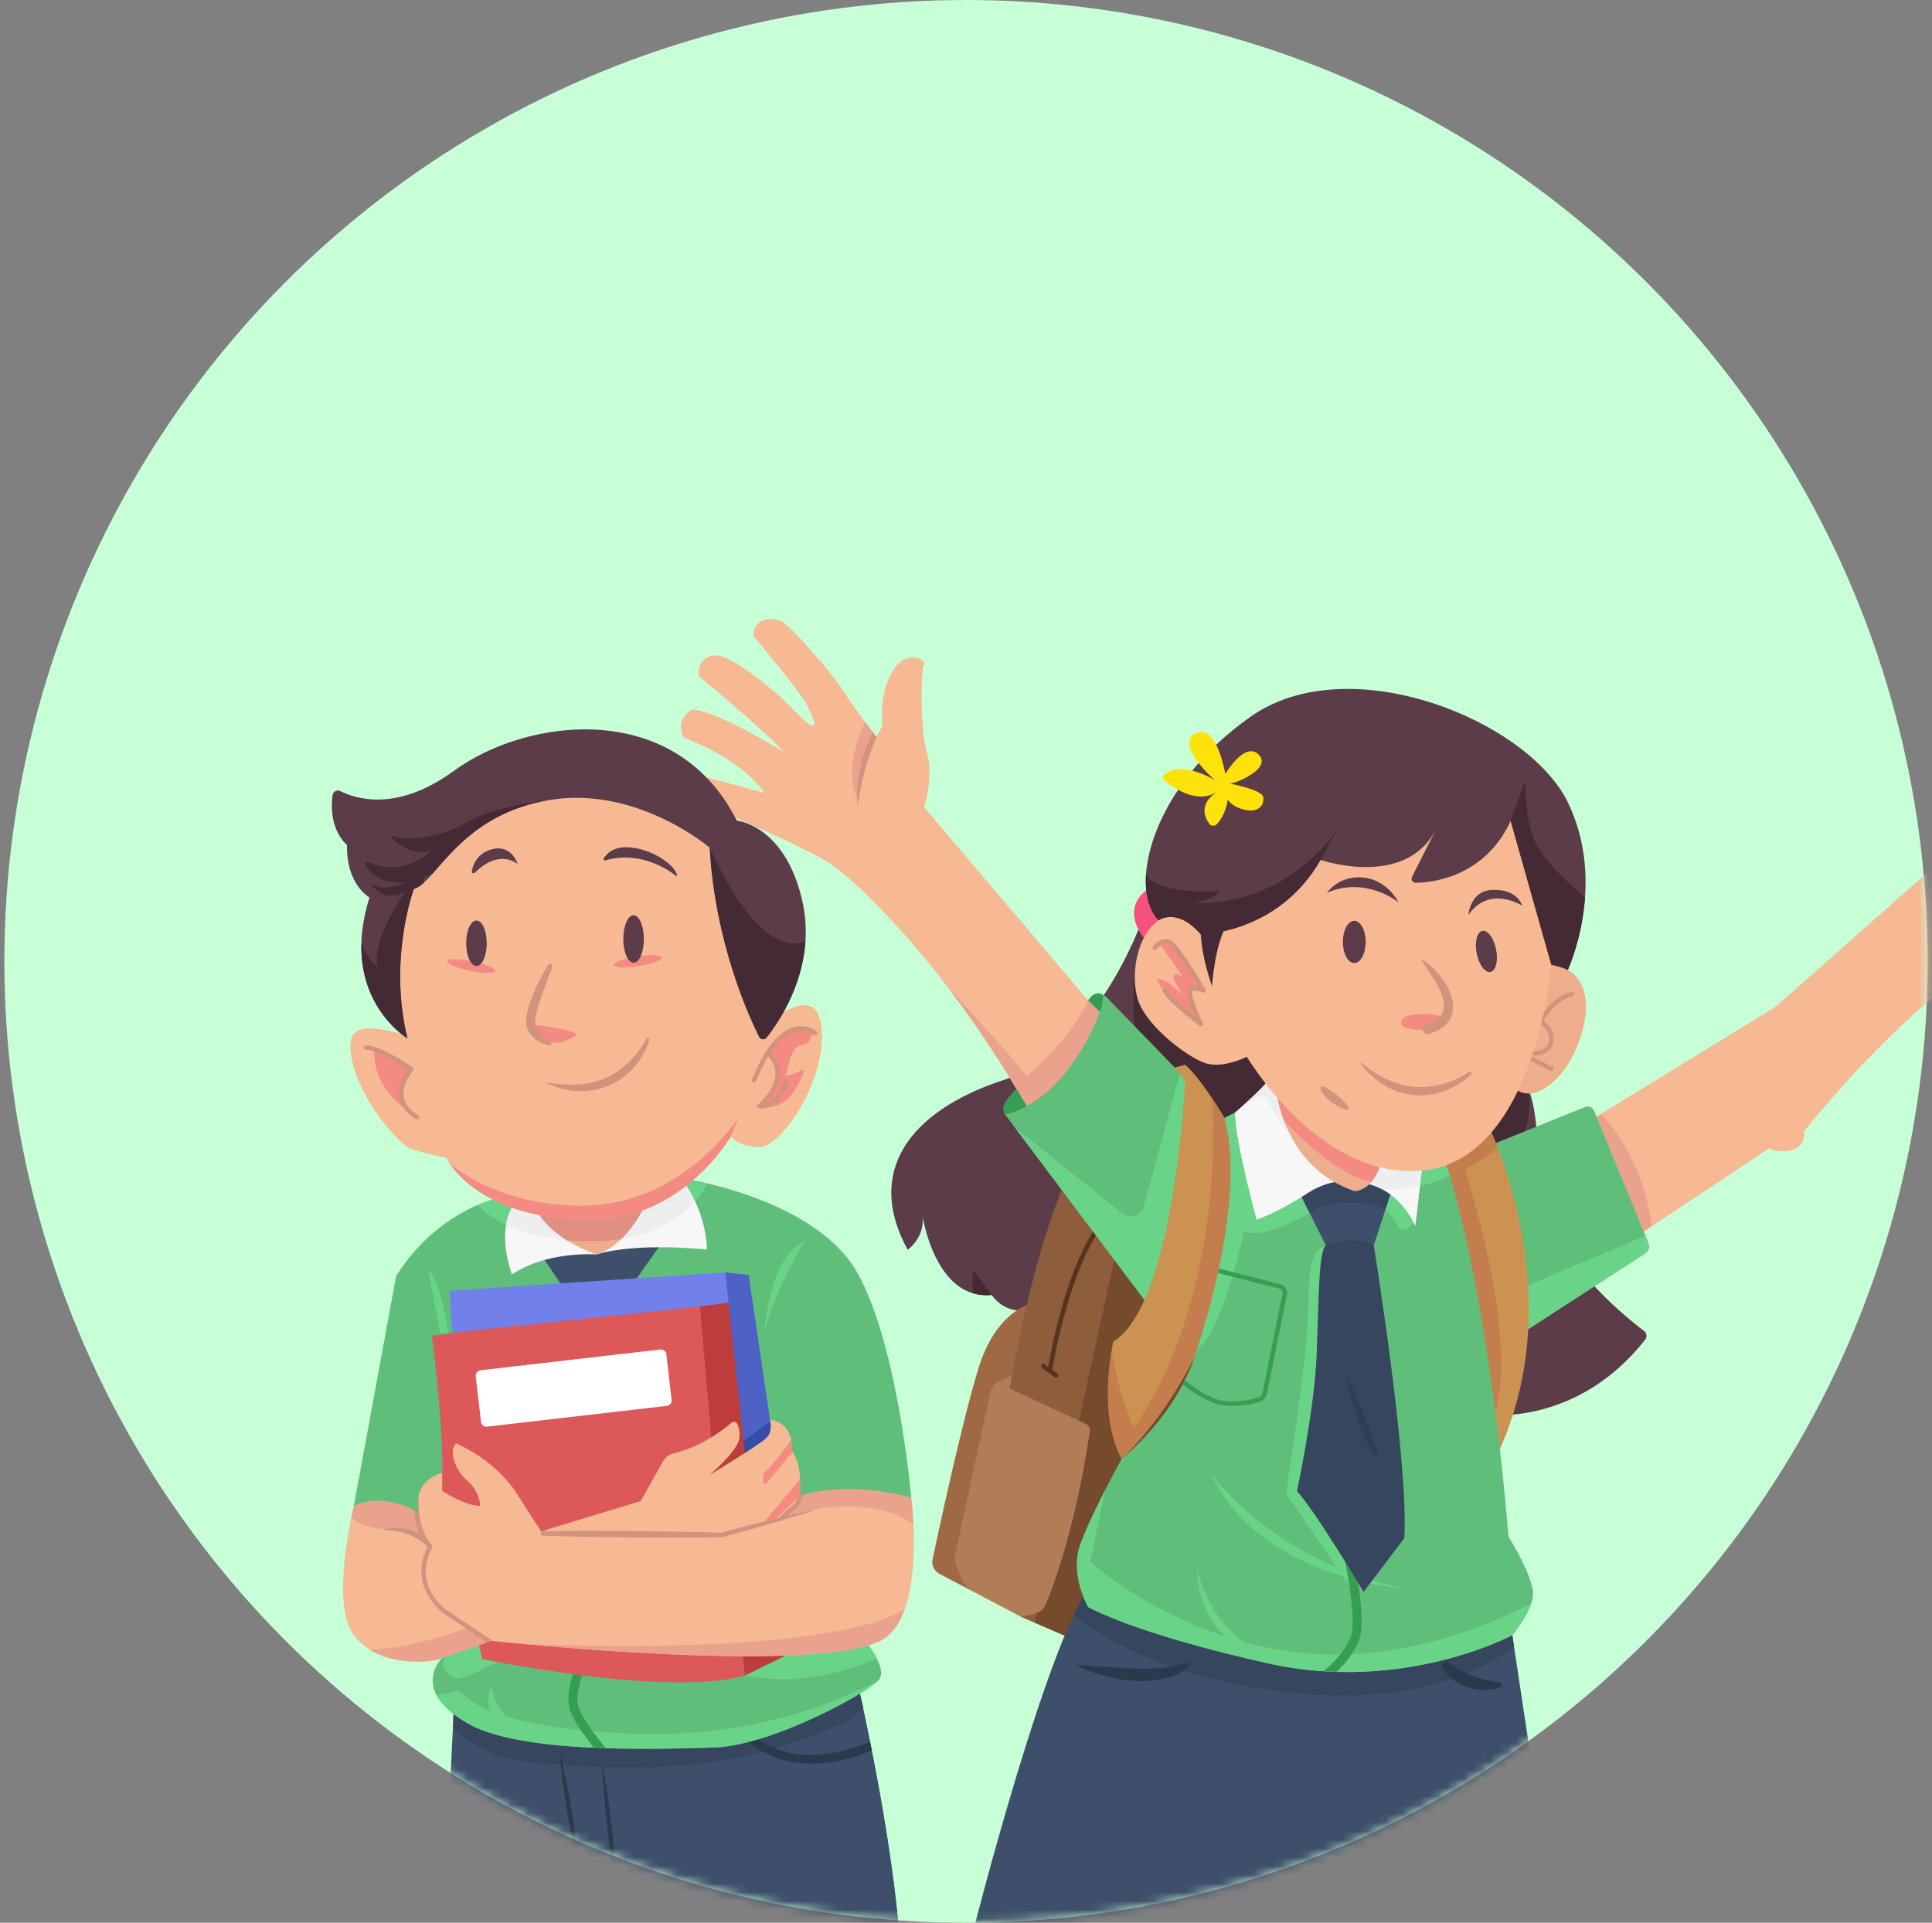 <svg width="221" height="220" viewBox="0 0 221 220" fill="none" xmlns="http://www.w3.org/2000/svg">
<rect x="0" y="0" width="221" height="220" fill="#808080" stroke="none"/>
<circle cx="110.5" cy="110" r="108" fill="#C7FFD7" stroke="#C7FFD7" stroke-width="4"/>
<mask id="mask0_4119_44465" style="mask-type:alpha" maskUnits="userSpaceOnUse" x="0" y="0" width="221" height="220">
<circle cx="110.5" cy="110" r="110" fill="#D9D9D9"/>
</mask>
<g mask="url(#mask0_4119_44465)">
<path d="M130.606 105.359C130.606 105.359 125.546 120.046 114.784 123.578C104.022 127.111 98.909 134.082 103.836 143.006C103.836 143.006 106.066 141.425 105.447 138.699C105.447 138.699 106.81 148.831 113.441 148.165C113.441 148.165 114.99 150.659 117.965 149.729C120.939 148.8 147.383 124.632 147.383 124.632L137.361 106.909L130.606 105.359Z" fill="#5B3C48"/>
<path d="M129.901 110.43C129.901 110.43 128.933 117.134 130.73 121.162C132.527 125.19 141.265 130.953 141.265 130.953L145.912 124.632L139.282 113.714L129.901 110.43Z" fill="#442A34"/>
<path d="M118.358 149.048C118.358 149.048 114.153 149.605 112.015 156.298C110.217 161.93 107.496 174.536 106.679 178.393C106.535 179.072 106.86 179.759 107.473 180.082L110.9 181.891L118.358 149.048Z" fill="#9E6944"/>
<path d="M123.188 132.502C123.188 132.502 119.142 138.637 115.548 158.467C111.954 178.297 116.787 184.99 116.787 184.99L123.542 187.902L138.756 155.369L123.188 132.502Z" fill="#8E5D3C"/>
<path d="M120.103 156.928C120.225 156.928 120.333 156.841 120.356 156.716C122.821 143.294 126.465 139.885 126.502 139.852C126.607 139.756 126.616 139.593 126.521 139.487C126.425 139.382 126.261 139.373 126.156 139.468C126.001 139.607 122.344 143.029 119.848 156.624C119.822 156.764 119.915 156.898 120.055 156.925C120.072 156.927 120.087 156.928 120.103 156.928Z" fill="#56341D"/>
<path d="M123.176 187.745L118.357 185.667L127.818 142.495L131.213 144.29L138.756 155.369L123.616 187.745H123.176Z" fill="#754A2D"/>
<path d="M172.993 187.097L173.116 187.912L178.015 220.436H111.458C111.458 220.436 119.544 188.646 124.657 181.489" fill="#3E4F6B"/>
<path d="M150.591 193.913C134.551 192.994 125.254 186.75 122.787 184.864C123.438 183.47 124.068 182.314 124.657 181.489L172.993 187.097L173.116 187.912L173.179 188.331C173.178 188.332 166.422 194.821 150.591 193.913Z" fill="#36465E"/>
<path d="M170.39 161.883C170.39 161.883 180.487 163.103 188.192 153.279C188.435 152.97 188.373 152.521 188.059 152.283C185.735 150.529 177.094 143.534 176.37 136.09C175.534 127.482 175.906 124.322 172.807 122.308H167.689L170.39 161.883Z" fill="#5B3C48"/>
<path d="M171.18 123.485L174.871 125.124C174.871 125.124 175.595 129.667 172.714 131.619C170.492 133.124 168.938 132.31 168.34 131.858L168.285 131.047L171.18 123.485Z" fill="#442A34"/>
<path d="M180.522 129.063L203.345 115.051L202.738 131.139L185.757 142.425L180.522 129.063Z" fill="#F6B994"/>
<path d="M185.757 142.425L180.522 129.063L183.15 127.449C188.005 132.827 188.535 138.194 188.985 140.28L185.757 142.425Z" fill="#EAA28C"/>
<path d="M170.39 131.077L181.322 126.657C181.72 126.497 182.172 126.687 182.335 127.084L188.56 142.251C188.733 142.671 188.581 143.154 188.201 143.401L173.86 152.704L170.39 131.077Z" fill="#5FBE7A"/>
<path d="M173.179 147.746L188.206 141.389L188.56 142.251C188.732 142.671 188.581 143.154 188.201 143.401L173.86 152.704L173.179 148.455V147.746Z" fill="#69D387"/>
<path d="M170.027 128.319C170.027 128.319 179.812 147.402 171.569 165.793H165.838L160.795 129.602L170.027 128.319Z" fill="#CC9252"/>
<path d="M163.883 132.917L164.846 132.795C164.622 131.862 164.565 130.905 164.565 130.905L169.184 128.436L170.027 128.319C170.027 128.319 170.583 129.409 171.316 131.302C170.212 132.325 168.709 133.176 167.555 133.744C169.006 138.401 173.771 154.956 170.7 162.456H165.372L163.666 150.205L163.883 132.917Z" fill="#C47D4D"/>
<path d="M116.291 124.632C109.18 112.703 102.441 105.824 102.441 105.824C102.441 105.824 97.887 100.712 94.726 98.667C91.566 96.622 78.366 91.045 78.366 91.045C77.669 89.464 78.971 88.535 78.971 88.535C79.575 88.535 87.429 90.719 87.429 90.719C84.548 86.583 78.273 84.445 78.273 84.445C77.065 82.26 79.156 81.192 79.156 81.192C81.713 81.145 89.66 86.025 89.66 86.025C86.732 82.911 80.04 77.473 80.04 77.473C79.575 76.776 80.225 74.824 82.131 75.01C84.037 75.196 88.684 79.193 89.428 79.89C90.171 80.587 92.728 83.376 93.007 83.004C93.285 82.632 92.96 82.075 92.309 80.68C91.659 79.286 86.174 72.764 86.174 72.764C86.236 70.533 88.467 70.657 89.397 71.091C90.326 71.524 94.912 76.637 96.492 79.1C98.073 81.563 100.272 84.321 100.272 84.321C100.489 83.856 100.954 83.051 100.954 83.051C100.954 83.051 100.489 79.611 102.023 76.916C103.557 74.22 106.02 75.428 105.695 76.033C105.369 76.637 105.183 83.097 106.02 86.025C106.857 88.953 105.695 92.346 105.695 92.346L124.471 114.469L126.329 115.77C126.329 115.77 122.562 127.606 118.956 127.297C115.35 126.987 116.291 124.632 116.291 124.632Z" fill="#F6B994"/>
<path d="M99.467 85.312C98.569 87.419 98.049 91.374 98.049 91.374C96.591 88.062 98.251 84.078 98.968 82.626C99.421 83.23 99.799 83.718 100.03 84.014C99.889 84.332 99.706 84.751 99.467 85.312Z" fill="#EAA28C"/>
<path d="M118.956 127.297C115.35 126.987 116.291 124.632 116.291 124.632C113.448 119.863 110.666 115.904 108.35 112.867L108.349 112.866C108.349 112.866 116.012 121.1 117.453 123.145C117.453 123.145 122.798 118.559 124.471 114.469L126.239 116.046C125.647 117.817 122.235 127.579 118.956 127.297Z" fill="#EAA28C"/>
<path d="M134.386 122.153L126.578 114.1C126.034 113.538 125.117 113.599 124.651 114.227L124.471 114.469L125.819 115.77C125.819 115.77 123.201 123.414 117.453 126.553L116.291 124.632C116.291 124.632 114.782 125.964 114.784 126.837C114.784 127.107 114.86 127.372 115.022 127.587L131.659 149.729C131.659 149.729 137.527 138.447 136.528 131.379C135.529 124.311 136.643 123.718 136.643 123.718L134.386 122.153Z" fill="#5FBE7A"/>
<path d="M116.066 128.976L128.389 138.834C129.26 139.53 130.559 139.105 130.849 138.029L134.932 122.856L136.358 124.233C136.173 124.811 136.001 126.018 136.202 128.514L134.64 142.721C133.255 146.659 131.66 149.729 131.66 149.729L116.066 128.976Z" fill="#69D387"/>
<path d="M140.06 127.918C140.06 127.918 137.485 123.482 135.564 121.826L134.387 122.153L135.564 123.671C135.564 123.671 134.418 149.141 127.353 153.509C127.353 153.509 125.463 161.689 128.314 166.895C128.314 166.895 136.811 159.243 140.06 145.841C143.31 132.44 140.06 127.918 140.06 127.918Z" fill="#CC9252"/>
<path d="M129.739 163.363C140.599 147.274 138.625 125.661 138.624 125.632C139.459 126.885 140.061 127.918 140.061 127.918C140.061 127.918 143.31 132.44 140.061 145.841C136.811 159.243 128.314 166.895 128.314 166.895C126.109 162.869 126.74 157.068 127.139 154.644C128.313 160.869 129.739 163.363 129.739 163.363Z" fill="#C47D4D"/>
<path d="M165.455 133.308C165.455 133.308 170.08 146.446 172.559 175.819C172.559 175.819 175.657 180.776 175.348 182.697C175.038 184.619 172.993 187.097 172.993 187.097C172.993 187.097 160.537 193.79 145.045 190.32C129.552 186.849 124.471 183.875 124.471 183.875C124.471 183.875 122.302 180.157 123.603 176.624C124.905 173.092 128.313 166.895 128.313 166.895C128.313 166.895 134.789 161.899 136.927 154.316C136.927 154.316 140.06 148.764 141.265 141.627C142.47 134.491 145.478 132.502 145.478 132.502L165.455 133.308Z" fill="#5FBE7A"/>
<path d="M172.993 187.097C172.993 187.097 160.537 193.789 145.045 190.319C129.553 186.849 124.471 183.874 124.471 183.874C124.471 183.874 122.302 180.156 123.604 176.624C124.25 174.87 125.416 172.459 126.426 170.476L124.719 178.669C124.719 178.669 134.214 187.531 148.825 189.111C160.624 190.387 171.426 185.422 175.149 183.462C174.543 185.216 172.993 187.097 172.993 187.097Z" fill="#69D387"/>
<path d="M160.683 181.767C160.683 181.767 143.929 180.652 138.476 168.506C138.476 168.506 145.336 178.545 160.683 181.767Z" fill="#69D387"/>
<path d="M155.053 182.418L147.105 170.892C147.105 170.892 149.343 156.608 149.58 151.217C149.817 145.825 149.538 143.316 151.66 142.495L152.481 171.976L154.522 178.421L155.053 182.418Z" fill="#69D387"/>
<path d="M165.455 133.308C165.455 133.308 165.596 133.711 165.837 134.513C165.833 134.515 161.696 136.685 156.865 135.942H155.752V132.917L165.455 133.308Z" fill="#69D387"/>
<path d="M149.817 138.802C149.817 138.802 144.209 142.107 142.35 140.775C142.35 140.775 139.716 152.89 136.927 154.315C136.927 154.315 142.756 137.585 140.06 127.918L141.265 127.297L150.591 136.778L149.817 138.802Z" fill="#69D387"/>
<path d="M154.557 187.077C155.285 184.573 153.479 176.854 153.46 176.776C153.395 176.499 153.567 176.221 153.845 176.155C154.121 176.092 154.4 176.261 154.466 176.539C154.543 176.867 156.352 184.601 155.549 187.365C155.091 188.94 153.877 190.346 152.875 191.294C152.385 191.28 151.89 191.256 151.389 191.223C152.317 190.459 154.041 188.853 154.557 187.077Z" fill="#359E53"/>
<path d="M157.144 142.495C157.144 142.495 161.187 167.453 160.63 176.004L155.982 182.139C155.982 182.139 150.498 172.937 148.36 170.613C148.36 170.613 150.374 161.318 150.622 154.811C150.87 148.304 150.839 143.192 151.66 142.495C151.66 142.495 155.192 140.542 157.144 142.495Z" fill="#36465E"/>
<path d="M158.47 138.399C158.47 138.399 159.274 139.071 159.917 140.334C160.114 140.722 160.622 140.828 160.962 140.557L161.734 139.944C161.734 139.944 161.282 137.15 158.772 136.128L158.47 138.399Z" fill="#69D387"/>
<path d="M159.032 136.662L157.144 142.495C157.144 142.495 155.61 141.147 151.66 142.495L148.894 136.953C148.894 136.953 153.499 132.208 159.032 136.662Z" fill="#3E4F6B"/>
<path d="M159.032 136.662L158.47 138.399C158.016 138.093 156.905 137.583 154.521 137.583C151.118 137.583 149.816 138.802 149.816 138.802L148.894 136.954C148.894 136.954 153.499 132.208 159.032 136.662Z" fill="#36465E"/>
<path d="M162.766 132.812L161.901 140.31C161.901 140.31 160.104 135.711 155.395 135.253C155.395 135.253 152.668 134.484 149.508 136.56C146.347 138.636 143.744 139.566 143.744 139.566C143.744 139.566 141.266 130.518 141.266 127.296C141.266 127.296 144.55 124.507 145.17 123.454L162.766 132.812Z" fill="#F7F7F7"/>
<path d="M142.348 126.348C143.363 125.439 144.783 124.11 145.168 123.454L146.239 124.024L147.616 125.205L147.466 129.602C147.466 129.602 145.741 127.599 144.881 125.771C144.737 125.465 144.374 125.339 144.072 125.489L142.348 126.348Z" fill="#EDEEEF"/>
<path d="M162.433 135.688C161.191 135.972 159.69 136.163 158.071 136.064C157.4 135.707 156.629 135.438 155.752 135.309V132.916L162.721 133.197L162.433 135.688Z" fill="#EDEEEF"/>
<path d="M145.913 123.95C145.913 123.95 146.318 133.308 154.915 136.282C154.915 136.282 157.253 136.468 158.182 132.254L145.913 123.95Z" fill="#EFAE8B"/>
<path d="M156.847 135.253C155.338 134.93 151.953 133.594 146.878 128.218C145.998 125.855 145.913 123.95 145.913 123.95L158.182 132.254C157.857 133.732 157.357 134.66 156.847 135.253Z" fill="#F38B82"/>
<path d="M131.124 101.883C131.124 101.883 127.954 103.834 131.124 107.695L133.348 105.36L131.124 101.883Z" fill="#F7527E"/>
<path d="M143.248 120.604C143.248 120.604 140.025 122.463 137.732 121.595C135.44 120.728 130.916 117.134 130.11 114.221C129.305 111.309 130.11 106.971 132.527 105.298C134.944 103.624 138.166 106.847 138.166 106.847C138.166 106.847 139.591 118.001 143.248 120.604Z" fill="#F6B994"/>
<path d="M132.636 107.939C132.636 107.939 135.129 111.557 135.346 111.867C135.346 111.867 134.633 111.216 134.293 111.557C133.952 111.898 135.346 113.912 135.346 113.912C135.346 113.912 133.515 112.011 132.481 111.993C132.369 111.991 132.302 112.119 132.361 112.214C132.703 112.766 133.749 114.382 134.569 114.841L137.291 117.013C137.291 117.013 136.262 114.508 136.098 113.652C135.935 112.796 137.524 113.268 137.524 113.268L134.445 108.415C134.445 108.415 133.55 107.512 132.636 107.939Z" fill="#F38B82"/>
<path d="M179.337 110.983C179.337 110.983 182.66 112.486 180.925 118.249C179.19 124.012 175.72 125.128 175.162 125.128C174.604 125.128 173.21 125.128 173.179 123.857C173.148 122.587 177.026 108.861 177.026 108.861L179.337 110.983Z" fill="#EFAE8B"/>
<path d="M177.455 122.567C177.548 122.567 177.639 122.516 177.684 122.427C177.75 122.3 177.7 122.144 177.573 122.079L175.404 120.964C175.277 120.899 175.121 120.948 175.056 121.075C174.991 121.202 175.041 121.358 175.168 121.423L177.337 122.538C177.374 122.557 177.415 122.567 177.455 122.567Z" fill="#D1937D"/>
<path d="M175.532 120.771C175.892 120.771 177.184 120.691 177.587 119.576C178.053 118.287 177.234 117.289 176.598 116.832C177.948 114.339 179.812 114.015 179.832 114.012C179.972 113.99 180.069 113.858 180.047 113.718C180.025 113.577 179.892 113.481 179.754 113.502C179.663 113.515 177.514 113.871 176.03 116.804C175.968 116.926 176.013 117.076 176.131 117.144C176.191 117.179 177.603 118.016 177.101 119.401C176.771 120.316 175.481 120.254 175.469 120.254C175.309 120.244 175.204 120.355 175.197 120.497C175.188 120.639 175.297 120.761 175.44 120.769C175.448 120.769 175.48 120.771 175.532 120.771Z" fill="#D1937D"/>
<path d="M177.455 110.379C177.455 110.379 175.596 133.432 162.025 133.989C148.695 134.537 137.795 116.08 137.361 106.909L147.524 92.16L174.109 90.053L177.455 110.379Z" fill="#F6B994"/>
<path d="M172.807 93.926L177.455 110.379C177.455 110.379 178.756 110.658 179.337 110.983C179.337 110.983 183.915 101.177 179.337 91.788C174.759 82.4 154.34 74.065 143.062 81.997C131.783 89.929 128.933 101.579 132.527 105.298C132.527 105.298 134.634 103.748 137.36 106.909C137.36 106.909 146.222 106.847 151.056 98.388C151.056 98.388 160.723 101.739 164.255 94.905L161.521 100.329C161.363 100.643 161.592 101.014 161.944 101.008C164.021 100.971 169.859 100.276 172.807 93.926Z" fill="#5B3C48"/>
<path d="M175.642 96.389C176.721 98.696 180.029 101.623 181.307 102.702C180.962 107.502 179.337 110.983 179.337 110.983C178.756 110.658 177.455 110.379 177.455 110.379L172.807 93.926C172.807 93.926 174.418 89.526 174.48 89.186C174.48 89.186 174.294 93.508 175.642 96.389Z" fill="#442A34"/>
<path d="M137.361 106.909C134.634 103.748 132.528 105.298 132.528 105.298C131.434 104.166 130.941 102.297 131.097 100.024C132.381 102.469 139.53 101.967 139.53 101.967C138.693 103.036 136.37 103.315 136.37 103.315C147.338 103.779 152.977 94.905 152.977 94.905L151.056 98.388C146.223 106.847 137.361 106.909 137.361 106.909Z" fill="#442A34"/>
<path d="M133.121 88.685C135.166 86.903 138.885 89.215 138.95 89.255L138.95 89.254C138.834 89.152 134.244 85.094 136.781 83.906C139.223 82.762 140.157 88.55 140.157 88.55L140.151 88.554L140.158 88.556C140.185 88.511 142.365 84.826 143.945 86.304C145.628 87.879 141.302 89.694 140.647 89.65C140.665 89.654 144.302 90.334 144.487 91.169C144.673 92.005 144.023 93.275 141.854 92.501C141.155 92.251 140.716 91.886 140.439 91.506C140.321 92.309 140.008 93.436 139.183 94.312C138.946 94.564 138.534 94.532 138.331 94.253C137.782 93.501 137.11 91.963 139.258 90.566C139.257 90.565 139.257 90.564 139.256 90.563C136.928 92.159 134.038 90.019 133.123 89.243C132.952 89.098 132.952 88.832 133.121 88.685Z" fill="#FFE10B"/>
<path d="M174.108 103.624C174.108 103.624 170.39 101.207 167.973 104.678C167.973 104.678 168.159 101.951 170.638 101.827C173.64 101.677 174.108 103.624 174.108 103.624Z" fill="#5B3C48"/>
<path d="M159.979 103.248C159.979 103.248 156.323 100.216 151.799 102.137C151.799 102.137 153.141 100.16 155.889 100.402C158.709 100.65 159.979 103.248 159.979 103.248Z" fill="#5B3C48"/>
<path d="M168.917 109.081C169.173 110.378 169.878 111.332 170.492 111.21C171.106 111.089 171.396 109.939 171.139 108.642C170.883 107.345 170.178 106.391 169.564 106.512C168.95 106.633 168.66 107.784 168.917 109.081Z" fill="#5B3C48"/>
<path d="M153.612 107.776C153.612 109.111 154.196 110.193 154.915 110.193C155.635 110.193 156.218 109.111 156.218 107.776C156.218 106.441 155.635 105.359 154.915 105.359C154.195 105.359 153.612 106.442 153.612 107.776Z" fill="#5B3C48"/>
<path d="M165.26 116.524C165.26 116.524 164.596 115.957 162.52 116.019C160.444 116.081 160.269 116.735 160.27 117.107C160.27 117.874 164.22 118.454 165.26 116.524Z" fill="#F38B82"/>
<path d="M162.521 109.697C162.968 110.468 163.452 111.162 163.904 111.869C164.363 112.565 164.762 113.301 164.995 114.047C165.227 114.794 165.244 115.542 164.891 116.092C164.546 116.653 163.855 117.042 163.117 117.326L163.099 117.333C162.833 117.435 162.7 117.733 162.802 118C162.901 118.257 163.185 118.389 163.443 118.305C163.884 118.162 164.326 117.997 164.74 117.727C165.154 117.471 165.558 117.128 165.829 116.662C166.11 116.206 166.235 115.66 166.227 115.153C166.225 114.641 166.101 114.163 165.938 113.723C165.608 112.839 165.089 112.094 164.536 111.404C163.965 110.727 163.31 110.122 162.521 109.697Z" fill="#D1937D"/>
<path d="M137.798 106.275L140.599 105.359C138.926 107.776 138.65 112.841 138.65 112.841L138.649 112.84C137.889 110.661 137.442 108.623 137.361 106.909L137.798 106.275Z" fill="#442A34"/>
<path d="M168.037 122.669C167.068 123.275 166.009 123.76 164.925 124.06C164.65 124.121 164.378 124.192 164.104 124.246L163.275 124.367C162.997 124.376 162.719 124.378 162.442 124.395C162.165 124.399 161.889 124.357 161.613 124.342C161.333 124.34 161.067 124.248 160.793 124.203C160.518 124.155 160.244 124.103 159.984 123.996L159.186 123.728L158.42 123.362C158.291 123.302 158.157 123.249 158.03 123.182L157.666 122.955L156.92 122.51C156.44 122.184 155.983 121.818 155.474 121.492C155.837 121.959 156.217 122.428 156.636 122.861L157.322 123.454L157.673 123.746C157.796 123.834 157.929 123.911 158.057 123.994L158.846 124.468C159.124 124.6 159.413 124.714 159.701 124.828C159.983 124.957 160.285 125.031 160.589 125.101C160.893 125.169 161.193 125.259 161.507 125.27C162.745 125.437 164.021 125.273 165.178 124.854C166.337 124.433 167.4 123.8 168.271 122.935C168.34 122.866 168.341 122.754 168.272 122.685C168.213 122.625 168.121 122.616 168.053 122.659L168.037 122.669Z" fill="#D1937D"/>
<path d="M154.235 126.617C153.855 126.09 153.396 125.687 152.932 125.303C152.462 124.922 151.982 124.592 151.411 124.333L151.398 124.328C151.278 124.274 151.136 124.327 151.082 124.447C151.056 124.504 151.055 124.566 151.073 124.621C151.186 124.96 151.385 125.23 151.596 125.475C151.813 125.715 152.05 125.928 152.307 126.112C152.82 126.481 153.368 126.794 154.013 126.953C154.127 126.982 154.243 126.912 154.272 126.797C154.287 126.734 154.273 126.671 154.238 126.622L154.235 126.617Z" fill="#D1937D"/>
<path d="M137.36 117.423C137.417 117.423 137.475 117.404 137.522 117.366C137.614 117.291 137.643 117.164 137.594 117.056C136.903 115.564 136.241 113.759 136.357 113.453C136.486 113.258 137.157 113.39 137.571 113.56C137.672 113.602 137.792 113.574 137.864 113.49C137.937 113.407 137.948 113.286 137.892 113.191C137.381 112.315 134.782 107.924 133.866 107.538C132.81 107.096 131.925 108.22 131.888 108.269C131.801 108.382 131.821 108.543 131.934 108.63C132.047 108.717 132.208 108.698 132.296 108.585C132.303 108.576 132.978 107.725 133.665 108.014C134.197 108.238 135.935 110.918 137.111 112.885C136.68 112.8 136.167 112.802 135.92 113.18C135.644 113.601 136.173 115.082 136.704 116.328C135.678 115.509 133.977 114.08 133.427 113.186C133.354 113.065 133.195 113.026 133.073 113.102C132.951 113.176 132.913 113.335 132.988 113.457C133.84 114.845 137.068 117.269 137.205 117.372C137.251 117.406 137.306 117.423 137.36 117.423Z" fill="#D1937D"/>
<path d="M153.963 157.29C153.963 157.29 155.657 165.64 157.702 166.802C157.702 166.802 156.684 162.696 153.963 157.29Z" fill="#2E3E54"/>
<path d="M144.642 189.111C144.642 189.111 138.879 187.345 136.927 179.537C136.927 179.537 136.834 188.181 144.642 189.111Z" fill="#69D387"/>
<path d="M144.011 160.44C143.262 160.634 142.112 160.869 140.945 160.869C140.179 160.869 139.406 160.768 138.733 160.488C137.184 159.842 135.934 158.924 135.284 158.393C135.365 158.237 135.445 158.079 135.524 157.92C136.119 158.412 137.381 159.365 138.931 160.011C140.55 160.686 142.932 160.186 143.881 159.939C144.154 159.869 144.358 159.655 144.413 159.382L146.707 148.036C146.761 147.771 146.598 147.512 146.336 147.445L139.309 145.65C139.345 145.483 139.381 145.314 139.417 145.144L146.464 146.944C146.993 147.08 147.321 147.603 147.213 148.137L144.919 159.483C144.825 159.952 144.477 160.318 144.011 160.44Z" fill="#359E53"/>
<path d="M124.471 114.469L124.651 114.227C125.044 113.696 125.573 113.489 126.114 113.801C126.289 114.701 125.819 115.77 125.819 115.77L124.471 114.469Z" fill="#359E53"/>
<path d="M114.784 126.838C114.782 125.964 116.291 124.632 116.291 124.632L117.453 126.553C117.453 126.553 116.08 127.345 114.966 127.496C114.845 127.299 114.784 127.071 114.784 126.838Z" fill="#359E53"/>
<path d="M98.503 89.978C98.338 90.738 98.216 91.509 98.072 92.284C98.054 91.891 98.048 91.497 98.047 91.102C98.068 90.709 98.072 90.313 98.113 89.92C98.172 89.131 98.317 88.352 98.47 87.573C98.66 86.803 98.875 86.035 99.166 85.293C99.371 84.783 99.595 84.286 99.867 83.805C100.118 84.129 100.272 84.322 100.272 84.322C100.33 84.198 100.406 84.049 100.485 83.898C100.23 84.427 99.99 84.976 99.781 85.53C99.508 86.248 99.262 86.978 99.057 87.722C98.84 88.463 98.662 89.217 98.503 89.978Z" fill="#D1937D"/>
<path d="M171.608 192.531C171.059 192.437 170.504 192.338 169.978 192.213C169.45 192.084 168.94 191.934 168.453 191.748C167.962 191.57 167.503 191.343 167.051 191.099C166.586 190.866 166.181 190.554 165.7 190.266L165.655 190.24C165.445 190.114 165.172 190.182 165.046 190.392C164.962 190.534 164.965 190.704 165.041 190.838C165.349 191.386 165.773 191.891 166.299 192.258C166.814 192.639 167.401 192.922 168.009 193.092C168.616 193.265 169.241 193.357 169.859 193.348C170.48 193.338 171.084 193.259 171.681 193.035C171.815 192.985 171.883 192.835 171.832 192.701C171.799 192.611 171.721 192.552 171.634 192.537L171.608 192.531Z" fill="#2A3A4C"/>
<path d="M135.527 190.293C134.654 190.65 133.589 190.788 132.581 190.866C132.326 190.886 132.069 190.901 131.81 190.907C131.552 190.919 131.294 190.93 131.033 190.92C130.773 190.921 130.514 190.933 130.252 190.926C129.99 190.918 129.729 190.898 129.467 190.9C128.942 190.898 128.415 190.838 127.885 190.825L126.289 190.71C125.757 190.652 125.215 190.633 124.675 190.588C124.133 190.546 123.589 190.505 123.029 190.506C123.524 190.758 124.033 190.967 124.544 191.177C125.059 191.371 125.586 191.535 126.115 191.691C126.644 191.85 127.188 191.947 127.729 192.07C128.276 192.161 128.825 192.239 129.381 192.292C130.491 192.391 131.628 192.369 132.751 192.167C133.867 191.947 135.003 191.627 135.908 190.718C136.017 190.608 136.016 190.431 135.907 190.322C135.825 190.241 135.705 190.221 135.604 190.261L135.527 190.293Z" fill="#2A3A4C"/>
<path d="M120.8 157.625C120.879 157.625 120.958 157.589 121.008 157.519C121.092 157.404 121.067 157.243 120.952 157.159L119.488 156.09C119.374 156.005 119.212 156.03 119.127 156.146C119.043 156.261 119.069 156.423 119.183 156.506L120.647 157.575C120.693 157.609 120.746 157.625 120.8 157.625Z" fill="#56341D"/>
<path d="M124.223 162.932L115.477 158.859L115.75 157.368L114.255 158.094C113.751 158.339 113.387 158.803 113.268 159.352L109.165 178.359C109.165 178.359 109.97 181.21 110.9 181.891L116.787 184.99C116.787 184.99 117.788 184.813 118.621 184.538C119.075 184.389 119.433 184.042 119.618 183.602C120.467 181.584 123.035 174.846 124.666 163.756C124.716 163.415 124.535 163.077 124.223 162.932Z" fill="#B27C57"/>
<path d="M111.312 147.98C111.105 146.757 111.318 145.283 111.318 145.283L113.44 148.165C112.659 148.243 111.954 148.168 111.312 147.98Z" fill="#442A34"/>
<path d="M206.34 129.451C215.073 118.652 222.721 112.8 222.721 112.8C222.721 112.8 227.956 108.387 231.375 106.811C234.793 105.236 248.651 101.59 248.651 101.59C249.566 100.125 248.41 99.019 248.41 99.019C247.812 98.934 239.726 99.981 239.726 99.981C243.166 96.296 249.681 95.07 249.681 95.07C251.187 93.079 249.268 91.724 249.268 91.724C246.745 91.315 238.185 95.017 238.185 95.017C241.525 92.35 248.922 87.918 248.922 87.918C249.482 87.294 249.115 85.27 247.202 85.183C245.29 85.096 240.121 88.393 239.286 88.977C238.451 89.561 235.525 91.959 235.302 91.551C235.079 91.144 235.48 90.638 236.322 89.35C237.164 88.062 243.519 82.385 243.519 82.385C243.774 80.168 241.548 79.974 240.566 80.271C239.585 80.569 234.319 84.978 232.406 87.192C230.492 89.406 227.922 91.823 227.922 91.823C227.773 91.332 227.428 90.468 227.428 90.468C227.428 90.468 228.377 87.13 227.241 84.243C226.105 81.357 223.495 82.204 223.732 82.848C223.968 83.493 223.235 89.914 221.991 92.693C220.747 95.472 221.415 98.996 221.415 98.996L199.686 118.228L197.663 119.252C197.663 119.252 199.711 131.503 203.324 131.709C206.938 131.915 206.34 129.451 206.34 129.451Z" fill="#F6B994"/>
<path d="M69.898 220.681L70.828 218.218L77.288 214.36V220.681H69.898Z" fill="#36465E"/>
<path d="M70.267 220.681L71.19 218.499L77.13 214.573C77.175 214.543 77.189 214.483 77.161 214.436C77.132 214.388 77.07 214.373 77.022 214.402L70.845 218.108L70.778 218.148L70.745 218.226L69.706 220.681H70.267Z" fill="#2A3A4C"/>
<path d="M98.358 193.783C98.358 193.783 101.755 208.597 102.809 220.681H50.688L51.932 195.15L98.358 193.783Z" fill="#3E4F6B"/>
<path d="M98.358 193.783C98.358 193.783 101.755 208.597 102.809 220.681H50.688" fill="#3E4F6B"/>
<path d="M81.43 201.626C72.506 202.927 60.887 201.904 57.866 201.161C54.845 200.417 51.803 197.811 51.803 197.811L51.932 195.15L98.359 193.784C98.359 193.784 98.508 194.375 98.752 195.401L97.511 196.653C97.511 196.653 90.353 200.324 81.43 201.626Z" fill="#36465E"/>
<path d="M49.058 145.822L86.867 143.53L90.044 169.093L74.613 176.807L49.495 167.283L49.058 145.822Z" fill="#7180EA"/>
<path d="M97.132 201.198C95.782 201.566 94.383 201.783 92.969 201.797C91.559 201.806 90.126 201.607 88.786 201.113C87.435 200.642 86.216 199.842 85.17 198.89C84.99 198.726 84.973 198.446 85.135 198.262C85.299 198.075 85.582 198.056 85.769 198.22L85.776 198.226C86.759 199.087 87.885 199.775 89.114 200.198C90.335 200.639 91.648 200.813 92.958 200.796C94.27 200.773 95.584 200.561 96.86 200.204C97.761 199.958 98.659 199.641 99.523 199.281C99.587 199.597 99.652 199.924 99.719 200.261C98.881 200.642 98.02 200.949 97.132 201.198Z" fill="#2A3A4C"/>
<path d="M82.97 145.592L83.335 149.06L84.265 169.556L94.023 163.607L89.052 145.822C89.052 145.822 83.844 145.134 82.97 145.592Z" fill="#4E62C6"/>
<path d="M87.314 167.698H84.683V165.141L88.496 162.337V166.977L87.314 167.698Z" fill="#354DA5"/>
<path d="M80.066 149.479L83.335 149.06L85.473 168.627L79.71 170.904L80.066 149.479Z" fill="#BF3C3C"/>
<path d="M49.404 152.833L51.715 152.484L80.066 149.479L81.43 165.141L70.647 178.759L45.178 176.21L49.404 152.833Z" fill="#DD5858"/>
<path d="M98.626 187.311C98.626 187.311 101.601 190.75 100.578 192.144C99.556 193.539 88.306 199.766 81.615 199.952C74.923 200.138 59.502 200.68 53.45 197.164C46.572 193.167 50.755 189.502 50.755 189.502V182.508L98.626 187.311Z" fill="#5FBE7A"/>
<path d="M100.289 189.76C98.372 190.641 91.2 193.524 83.568 191.303C78.563 189.846 84.405 187.261 90.605 186.506L98.626 187.311C98.626 187.311 99.65 188.498 100.289 189.76Z" fill="#69D387"/>
<path d="M52.142 193.521C52.443 193.461 52.747 193.576 52.949 193.808C53.877 194.871 57.723 197.761 72.351 198.372C86.391 198.959 96.64 194.332 100.473 192.265C98.966 193.863 88.131 199.771 81.614 199.952C74.923 200.138 59.502 200.68 53.45 197.163C51.525 196.045 50.468 194.953 49.941 193.959L52.142 193.521Z" fill="#69D387"/>
<path d="M67.17 189.177C67.422 189.311 67.518 189.623 67.385 189.876C67.369 189.906 65.769 192.964 66.091 194.943C66.303 196.238 68.052 198.54 69.312 200.031C68.852 200.016 68.39 199.997 67.929 199.977C66.753 198.518 65.296 196.485 65.072 195.11C64.693 192.788 66.399 189.531 66.472 189.393C66.605 189.14 66.918 189.043 67.17 189.177Z" fill="#359E53"/>
<path d="M51.963 188.566C54.478 186.773 57.726 188.519 57.866 189.634C57.866 189.634 53.218 192.191 52.242 192.051C51.266 191.912 49.448 190.359 51.963 188.566Z" fill="#69D387"/>
<path d="M54.478 186.773L55.155 189.82C55.155 189.82 76.226 194.234 85.196 191.724L84.683 187.311L54.478 186.773Z" fill="#DD5858"/>
<path d="M90.771 188.984L85.195 191.724L84.683 187.311" fill="#BF3C3C"/>
<path d="M40.468 172.345C40.468 172.345 37.71 183.407 40.468 187.078C43.225 190.75 48.896 190.239 50.104 189.867C51.312 189.495 85.643 177.322 85.643 177.322C85.643 177.322 93.374 175.692 92.723 168.255C92.073 160.819 88.076 162.446 88.076 162.446C88.076 162.446 88.447 163.7 87.704 164.491C86.96 165.281 81.151 168.766 81.151 168.766C81.151 168.766 84.497 165.978 84.59 164.444C84.637 163.664 84.48 163.172 84.314 162.877C84.185 162.648 83.872 162.604 83.674 162.777C82.827 163.52 80.327 165.51 77.062 166.283C76.547 166.405 76.106 166.735 75.847 167.197L73.296 171.745L56.983 176.714L48.942 171.602C48.942 171.602 43.473 170.858 40.468 172.345Z" fill="#F6B994"/>
<path d="M91.531 171.137L88.496 174.049L86.976 174.638L91.533 169.245C92 170.11 91.531 171.137 91.531 171.137Z" fill="#F38B82"/>
<path d="M90.514 164.774C90.514 164.774 91.236 165.281 91.004 165.652C90.822 165.944 88.633 168.586 87.701 169.707C87.56 169.877 87.286 169.777 87.286 169.556V168.627C87.89 168.302 90.514 164.774 90.514 164.774Z" fill="#F38B82"/>
<path d="M59.043 186.736C54.175 188.454 50.486 189.75 50.104 189.867C49.125 190.168 45.22 190.559 42.306 188.747C47.54 188.695 54.478 185.854 54.478 185.854L59.043 186.736Z" fill="#EAA28C"/>
<path d="M49.941 176.687C49.941 176.687 47.955 175.227 43.996 174.966C41.599 174.808 40.689 174.052 40.179 173.644C40.346 172.838 40.468 172.345 40.468 172.345C43.284 170.951 48.263 171.517 48.879 171.593L49.941 176.687Z" fill="#EAA28C"/>
<path d="M104.234 171.354C104.234 171.354 105.873 183.595 101.508 187.218C95.683 192.051 55.898 187.713 55.898 187.713L50.755 184.305C50.755 184.305 49.175 183.035 48.663 181.083C48.152 179.131 48.338 177.411 49.221 176.946C49.221 176.946 48.261 175.134 47.904 173.089C47.548 171.044 46.321 167.696 50.583 166.907V170.579C50.583 170.579 53.125 172.299 54.938 172.299C54.938 172.299 54.891 170.672 53.497 169.464C52.103 168.255 51.266 166.117 52.149 165.141C52.149 165.141 56.611 166.954 59.121 170.904C61.63 174.855 62.095 175.459 62.095 175.459C62.095 175.459 78.951 175.506 81.182 175.753L89.052 173.708C89.052 173.708 91.174 172.578 91.531 171.137C91.531 171.137 96.922 166.396 104.234 171.354Z" fill="#F6B994"/>
<path d="M91.531 171.137C91.531 171.137 96.922 166.396 104.234 171.354C104.234 171.354 104.399 172.592 104.485 174.396C102.348 172.932 97.58 170.994 89.052 173.708C89.052 173.708 91.174 172.577 91.531 171.137Z" fill="#EAA28C"/>
<path d="M43.996 174.966C44.234 174.913 44.478 174.863 44.724 174.83C44.97 174.82 45.22 174.783 45.47 174.799C45.973 174.8 46.473 174.902 46.959 175.047C47.316 175.16 47.655 175.324 47.979 175.514C47.587 174.601 47.276 173.271 47.401 171.464C47.585 171.474 47.755 171.486 47.912 171.499C47.739 174.046 48.499 175.569 48.994 176.274C49.151 176.431 49.299 176.602 49.432 176.798C49.434 176.801 49.434 176.805 49.436 176.808C49.448 176.827 49.456 176.847 49.463 176.867C49.465 176.874 49.468 176.879 49.469 176.885C49.484 176.947 49.479 177.012 49.447 177.07C47.184 181.173 50.758 183.982 50.898 184.09L56.291 187.706C56.084 187.779 55.882 187.85 55.683 187.92L50.597 184.51C50.557 184.478 46.618 181.398 48.902 176.993C48.875 176.964 48.843 176.929 48.811 176.892C48.563 176.649 48.277 176.417 47.983 176.22C47.599 175.973 47.198 175.75 46.767 175.587C46.335 175.432 45.892 175.288 45.427 175.216C44.965 175.12 44.491 175.095 44.004 175.052L44.001 175.052C43.982 175.05 43.966 175.037 43.962 175.018C43.957 174.995 43.972 174.972 43.996 174.966Z" fill="#D1937D"/>
<path d="M78.827 134.978C78.827 134.978 93.328 137.271 98.038 145.575C102.747 153.878 104.234 171.354 104.234 171.354C104.234 171.354 97.402 169.278 91.531 171.137C91.531 171.137 91.841 167.651 90.586 165.978C90.586 165.978 90.958 162.864 88.076 162.446L85.644 145.884L82.97 145.593L51.429 147.681L51.716 152.484L49.405 152.833C49.405 152.833 50.756 163.096 50.57 168.534C50.57 168.534 47.099 169.309 47.905 173.089C47.905 173.089 43.877 170.548 40.469 172.345L45.302 146.07C45.302 146.07 49.155 138.882 57.791 136.837C66.426 134.792 78.827 134.978 78.827 134.978Z" fill="#5FBE7A"/>
<path d="M61.863 143.529C61.863 143.529 70.786 141.345 75.342 142.711L72.843 146.263L64.11 146.842L61.863 143.529Z" fill="#3E4F6B"/>
<path d="M78.891 134.988C78.91 134.991 78.936 134.996 78.965 135.001C78.987 135.005 79.017 135.01 79.045 135.015C79.073 135.02 79.104 135.025 79.137 135.032C79.171 135.038 79.21 135.045 79.25 135.053C79.288 135.06 79.331 135.068 79.374 135.076C79.42 135.085 79.468 135.095 79.52 135.105C79.567 135.114 79.618 135.124 79.67 135.135C79.727 135.146 79.784 135.158 79.847 135.17C79.906 135.183 79.972 135.197 80.036 135.21C80.098 135.223 80.158 135.236 80.224 135.25C80.355 135.278 80.492 135.309 80.638 135.342C80.716 135.377 80.793 135.406 80.872 135.442C80.872 135.442 78.083 142.042 67.579 142.042C59.526 142.042 55.901 139.202 54.648 137.876C54.889 137.773 55.136 137.672 55.387 137.576L55.389 137.576C55.624 137.486 55.864 137.401 56.108 137.319C56.128 137.312 56.147 137.305 56.166 137.299C56.39 137.224 56.619 137.154 56.85 137.087C56.891 137.075 56.929 137.062 56.969 137.051C57.238 136.974 57.511 136.902 57.79 136.836C66.426 134.791 78.827 134.977 78.827 134.977C78.827 134.977 78.842 134.98 78.865 134.983C78.87 134.985 78.883 134.987 78.891 134.988Z" fill="#69D387"/>
<path d="M77.974 134.973C77.974 134.973 80.686 138.076 80.872 142.971C80.872 142.971 72.909 142.104 68.245 143.529C68.245 143.529 62.591 143.095 58.563 145.822C58.563 145.822 56.394 140.307 59.244 137.208" fill="#F7F7F7"/>
<path d="M79.504 137.452C77.79 139.394 74.235 142.042 67.579 142.042C63.088 142.042 59.977 141.159 57.884 140.148C58.058 139.095 58.461 138.061 59.245 137.209L77.973 134.974C77.973 134.974 78.752 135.871 79.504 137.452Z" fill="#EDEEEF"/>
<path d="M74.117 137.209C74.117 137.209 71.979 142.414 68.245 143.529C68.245 143.529 62.653 141.794 61.041 137.766L74.117 137.209Z" fill="#EFAE8B"/>
<path d="M71.055 141.775C70.003 141.944 68.849 142.042 67.579 142.042C66.612 142.042 65.709 142 64.866 141.926C63.37 140.989 61.784 139.621 61.041 137.766L74.117 137.209C74.117 137.209 73.031 139.852 71.055 141.775Z" fill="#E08F82"/>
<path d="M88.06 116.945C88.06 116.945 93.699 111.925 94.009 117.998C94.319 124.071 89.222 131.508 86.658 131.26C84.094 131.012 83.598 130.02 83.598 130.02C83.598 130.02 78.176 139.564 67.579 139.564C54.287 139.564 51.069 132.489 51.069 132.489C51.069 132.489 48.152 131.879 46.974 131.446C45.797 131.012 41.583 126.426 40.406 121.902C39.228 117.379 41.174 117.063 45.871 118.274C45.871 118.274 42.65 106.164 46.547 98.975C50.445 91.786 57.385 89.926 67.92 90.546C78.455 91.166 82.669 95.132 82.669 95.132L88.06 116.945Z" fill="#F6B994"/>
<path d="M92.926 118C92.926 118 92.925 119.486 91.592 119.64C90.26 119.795 90.167 122.894 89.749 123.111C89.749 123.111 91.002 122.874 91.72 122.432C91.85 122.353 92.006 122.481 91.955 122.624C91.48 123.968 90.023 127.198 87.163 126.581C87.163 126.581 88.828 125.217 88.955 123.018C89.083 120.818 87.726 120.631 87.726 120.631C87.726 120.631 89.981 116.852 92.926 118Z" fill="#F38B82"/>
<path d="M47.135 127.427C47.135 127.427 42.513 124.75 42.823 120.057C42.823 120.057 46.231 121.407 47.037 122.336C47.037 122.336 44.507 125.267 47.135 127.427Z" fill="#F38B82"/>
<path d="M60.737 117.239C60.737 117.239 65.209 117.595 65.999 118.385C65.999 118.385 62.54 121.112 60.737 117.239Z" fill="#F38B82"/>
<path d="M70.203 110.423C70.25 110.727 71.524 110.78 73.047 110.541C74.571 110.302 75.767 109.862 75.719 109.557C75.672 109.253 74.398 109.2 72.874 109.439C71.352 109.678 70.155 110.119 70.203 110.423Z" fill="#F38B82"/>
<path d="M51.15 109.966C51.087 110.268 52.262 110.765 53.772 111.077C55.282 111.389 56.557 111.397 56.619 111.095C56.682 110.794 55.507 110.296 53.997 109.985C52.487 109.673 51.212 109.664 51.15 109.966Z" fill="#F38B82"/>
<path d="M86.846 118.635C85.661 116.279 81.809 107.871 81.182 96.99C81.182 96.99 72.754 89.76 62.591 91.578C52.428 93.396 49.825 101.08 47.347 101.7C47.347 101.7 44.372 109.632 46.603 118.803C46.603 118.803 38.671 114.094 42.265 102.691C42.265 102.691 39.601 101.235 39.694 96.68C39.694 96.68 37.507 94.98 38.047 90.973C38.103 90.555 38.564 90.329 38.94 90.521C40.683 91.409 45.422 92.952 51.932 88.191C60.236 82.118 77.216 79.887 84.28 93.892C84.28 93.892 89.676 94.371 91.717 102.815C93.577 110.516 89.187 116.838 87.679 118.724C87.451 119.009 87.009 118.961 86.846 118.635Z" fill="#5B3C48"/>
<path d="M92.135 107.65C91.791 113.076 88.856 117.252 87.679 118.724C87.452 119.008 87.01 118.96 86.846 118.635C85.661 116.279 81.81 107.871 81.182 96.99C87.439 110.775 92.133 107.652 92.135 107.65Z" fill="#442A34"/>
<path d="M49.465 99.978C44.63 102.185 42.55 100.185 41.808 99.034C41.669 98.819 41.884 98.558 42.121 98.654C46.557 100.461 49.205 97.362 49.205 97.362C47.175 97.963 45.522 96.603 44.811 95.871C44.716 95.772 44.815 95.619 44.944 95.662C46.823 96.29 50.377 95.825 53.419 94.078C56.766 92.157 62.591 91.579 62.591 91.579C55.101 92.918 51.719 97.442 49.465 99.978Z" fill="#442A34"/>
<path d="M43.194 110.562C42.389 107.711 46.355 102.041 46.355 102.041C44.475 103.107 43.099 102.001 42.514 101.36C42.441 101.28 42.531 101.164 42.628 101.21C45.521 102.602 48.477 99.283 48.477 99.283V101.002C48.082 101.36 47.712 101.609 47.346 101.7C47.346 101.7 44.372 109.632 46.603 118.804C46.603 118.804 41.189 115.581 41.34 108.025C42.158 110.02 43.194 110.562 43.194 110.562Z" fill="#442A34"/>
<path d="M77.401 100.275C77.401 100.275 73.848 97.136 69.231 98.443C69.103 98.479 68.99 98.347 69.057 98.232C69.352 97.725 70.162 96.789 72.072 96.96C75.201 97.239 77.696 99.547 77.401 100.275Z" fill="#5B3C48"/>
<path d="M59.214 98.865C59.214 98.865 57.172 97.022 54.309 99.86C54.169 99.999 53.936 99.876 53.971 99.683C54.115 98.894 54.622 97.551 56.394 97.146C58.563 96.65 59.214 98.865 59.214 98.865Z" fill="#5B3C48"/>
<path d="M71.298 107.44C71.298 108.942 71.825 110.159 72.474 110.159C73.123 110.159 73.65 108.942 73.65 107.44C73.65 105.938 73.123 104.721 72.474 104.721C71.825 104.721 71.298 105.938 71.298 107.44Z" fill="#5B3C48"/>
<path d="M53.327 107.928C53.327 109.366 53.853 110.531 54.502 110.531C55.152 110.531 55.678 109.366 55.678 107.928C55.678 106.491 55.152 105.326 54.502 105.326C53.853 105.326 53.327 106.491 53.327 107.928Z" fill="#5B3C48"/>
<path d="M62.684 110.407C62.225 111.156 61.815 111.926 61.441 112.719C61.072 113.514 60.736 114.326 60.477 115.189C60.349 115.62 60.249 116.069 60.195 116.556C60.141 117.066 60.257 117.635 60.522 118.082C60.787 118.535 61.163 118.88 61.565 119.132C61.973 119.384 62.403 119.552 62.87 119.631C62.974 119.648 63.071 119.578 63.088 119.476C63.101 119.4 63.067 119.328 63.008 119.288L62.993 119.277C62.309 118.813 61.675 118.255 61.387 117.627C61.238 117.313 61.196 116.993 61.225 116.642C61.266 116.27 61.354 115.871 61.469 115.472C61.687 114.672 61.981 113.868 62.274 113.066L63.179 110.654L63.181 110.649C63.235 110.506 63.162 110.345 63.019 110.291C62.892 110.244 62.752 110.295 62.684 110.407Z" fill="#D1937D"/>
<path d="M73.951 118.851C73.393 119.848 72.699 120.784 71.894 121.569C71.682 121.755 71.477 121.948 71.263 122.127L70.595 122.632C70.356 122.774 70.114 122.91 69.879 123.057C69.638 123.195 69.376 123.291 69.126 123.411C68.88 123.544 68.602 123.591 68.341 123.684C68.077 123.774 67.812 123.86 67.532 123.892L66.704 124.041L65.856 124.09C65.714 124.099 65.571 124.117 65.428 124.12L64.999 124.096L64.131 124.065C63.553 124.011 62.977 123.911 62.374 123.869C62.917 124.104 63.476 124.332 64.051 124.51L64.938 124.7L65.386 124.786C65.537 124.804 65.69 124.807 65.842 124.818L66.763 124.854C67.069 124.836 67.377 124.796 67.684 124.757C67.995 124.735 68.295 124.654 68.595 124.569C68.894 124.483 69.2 124.417 69.48 124.275C70.646 123.825 71.685 123.067 72.497 122.142C73.311 121.215 73.937 120.149 74.284 118.971C74.311 118.877 74.258 118.778 74.164 118.751C74.083 118.727 73.999 118.764 73.96 118.835L73.951 118.851Z" fill="#D1937D"/>
<path d="M67.579 139.563C56.694 139.563 52.567 134.822 51.429 133.104C51.429 133.104 56.63 137.952 66.557 137.952C78.176 137.952 84.497 127.82 84.497 127.82L83.598 130.02C83.598 130.02 78.176 139.563 67.579 139.563Z" fill="#F38B82"/>
<path d="M86.263 123.849C86.365 123.849 86.462 123.788 86.503 123.688C88.188 119.509 89.883 118.293 91.009 118.009C92.217 117.704 93.035 118.369 93.07 118.397C93.178 118.488 93.341 118.474 93.433 118.365C93.524 118.256 93.51 118.094 93.402 118.002C93.36 117.967 92.362 117.143 90.896 117.505C89.085 117.954 87.446 119.969 86.024 123.495C85.971 123.627 86.035 123.777 86.167 123.831C86.198 123.843 86.231 123.849 86.263 123.849Z" fill="#D1937D"/>
<path d="M87.129 126.842C89.118 126.842 90.178 123.992 90.224 123.865C90.273 123.73 90.204 123.583 90.07 123.534C89.936 123.484 89.788 123.554 89.739 123.688C89.729 123.713 88.933 125.852 87.568 126.259C88.2 125.6 89.166 124.366 89.22 122.945C89.256 121.963 88.851 121.062 88.014 120.268C87.91 120.171 87.747 120.173 87.649 120.278C87.551 120.382 87.555 120.545 87.659 120.643C88.383 121.33 88.734 122.097 88.704 122.924C88.636 124.764 86.723 126.35 86.704 126.365C86.624 126.43 86.591 126.536 86.619 126.635C86.647 126.733 86.73 126.807 86.831 126.821C86.933 126.835 87.032 126.842 87.129 126.842Z" fill="#D1937D"/>
<path d="M47.718 128.079C47.807 128.079 47.893 128.033 47.941 127.95C48.013 127.828 47.972 127.67 47.849 127.597C46.876 127.029 46.317 126.323 46.185 125.5C45.942 123.982 47.217 122.521 47.23 122.507C47.279 122.452 47.302 122.379 47.293 122.306C47.285 122.233 47.246 122.168 47.186 122.125C47.048 122.027 43.783 119.72 41.91 119.599C41.768 119.586 41.644 119.697 41.635 119.84C41.626 119.982 41.734 120.105 41.877 120.114C43.338 120.209 45.892 121.868 46.661 122.39C46.279 122.897 45.453 124.183 45.675 125.578C45.831 126.562 46.475 127.391 47.588 128.042C47.629 128.067 47.674 128.079 47.718 128.079Z" fill="#D1937D"/>
<path d="M87.44 152.391C87.44 152.391 87.936 143.653 92.088 142.042C92.088 142.042 88.804 147.217 87.44 152.391Z" fill="#69D387"/>
<path d="M51.287 152.518L50.371 152.591L48.942 145.226C48.942 145.226 50.208 145.767 51.287 152.518Z" fill="#69D387"/>
<path d="M59.717 188.092C98.037 189.502 103.511 184.042 103.511 184.042C103.054 185.346 102.411 186.468 101.508 187.218C96.791 191.131 69.817 189.033 59.717 188.092Z" fill="#EAA28C"/>
<path d="M54.962 156.784L75.535 154.406C75.875 154.366 76.182 154.61 76.222 154.95L76.825 160.171C76.865 160.511 76.621 160.818 76.281 160.857L55.708 163.235C55.368 163.274 55.061 163.031 55.022 162.691L54.418 157.47C54.379 157.13 54.623 156.823 54.962 156.784Z" fill="white"/>
<path d="M60.561 198.512C60.561 198.512 56.797 196.839 56.239 192.934C56.239 192.934 55.03 194.933 56.797 196.839C58.563 198.744 60.561 198.512 60.561 198.512Z" fill="#69D387"/>
<path d="M70.461 215.6C70.456 215.02 70.416 214.443 70.395 213.865L70.273 212.138C70.188 210.986 70.067 209.838 69.938 208.692C69.802 207.546 69.665 206.401 69.487 205.26C69.317 204.118 69.137 202.977 68.904 201.842C68.931 203.001 69.011 204.153 69.1 205.303C69.183 206.455 69.305 207.602 69.427 208.75C69.558 209.896 69.697 211.042 69.871 212.183L70.138 213.894C70.247 214.462 70.337 215.033 70.461 215.6Z" fill="#2A3A4C"/>
<path d="M64.049 200.856C64.12 201.841 64.236 202.82 64.361 203.796C64.48 204.774 64.633 205.746 64.786 206.718C64.95 207.688 65.114 208.659 65.311 209.623C65.504 210.589 65.704 211.553 65.951 212.509C65.959 212.537 65.987 212.554 66.015 212.547C66.04 212.541 66.056 212.517 66.054 212.493C65.981 211.508 65.86 210.53 65.732 209.554C65.609 208.577 65.453 207.606 65.295 206.634C65.127 205.664 64.96 204.695 64.758 203.731C64.562 202.766 64.358 201.802 64.108 200.846C64.104 200.83 64.087 200.821 64.072 200.825C64.057 200.829 64.048 200.842 64.049 200.856Z" fill="#2A3A4C"/>
<path d="M93.701 172.602C91.816 172.983 89.951 173.438 88.089 173.907C86.228 174.376 84.371 174.859 82.523 175.38L82.593 175.371C80.885 175.318 79.178 175.275 77.47 175.246L72.346 175.178L67.222 175.159C65.513 175.16 63.805 175.174 62.097 175.2C61.954 175.202 61.84 175.32 61.843 175.462C61.845 175.601 61.956 175.712 62.093 175.716C63.8 175.771 65.508 175.813 67.216 175.842L72.34 175.908L77.464 175.925C79.172 175.925 80.881 175.911 82.589 175.886H82.593C82.615 175.886 82.639 175.883 82.659 175.877C84.515 175.389 86.361 174.863 88.203 174.323C90.046 173.784 91.883 173.229 93.701 172.602Z" fill="#D1937D"/>
<path d="M89.358 174.006C89.42 174.006 89.481 173.984 89.53 173.94L91.338 172.329C91.368 172.303 91.39 172.271 91.405 172.236L91.823 171.236C91.878 171.104 91.816 170.953 91.684 170.898C91.553 170.843 91.402 170.905 91.347 171.037L90.951 171.982L89.187 173.555C89.08 173.65 89.07 173.813 89.165 173.92C89.216 173.976 89.287 174.006 89.358 174.006Z" fill="#D1937D"/>
</g>
</svg>
